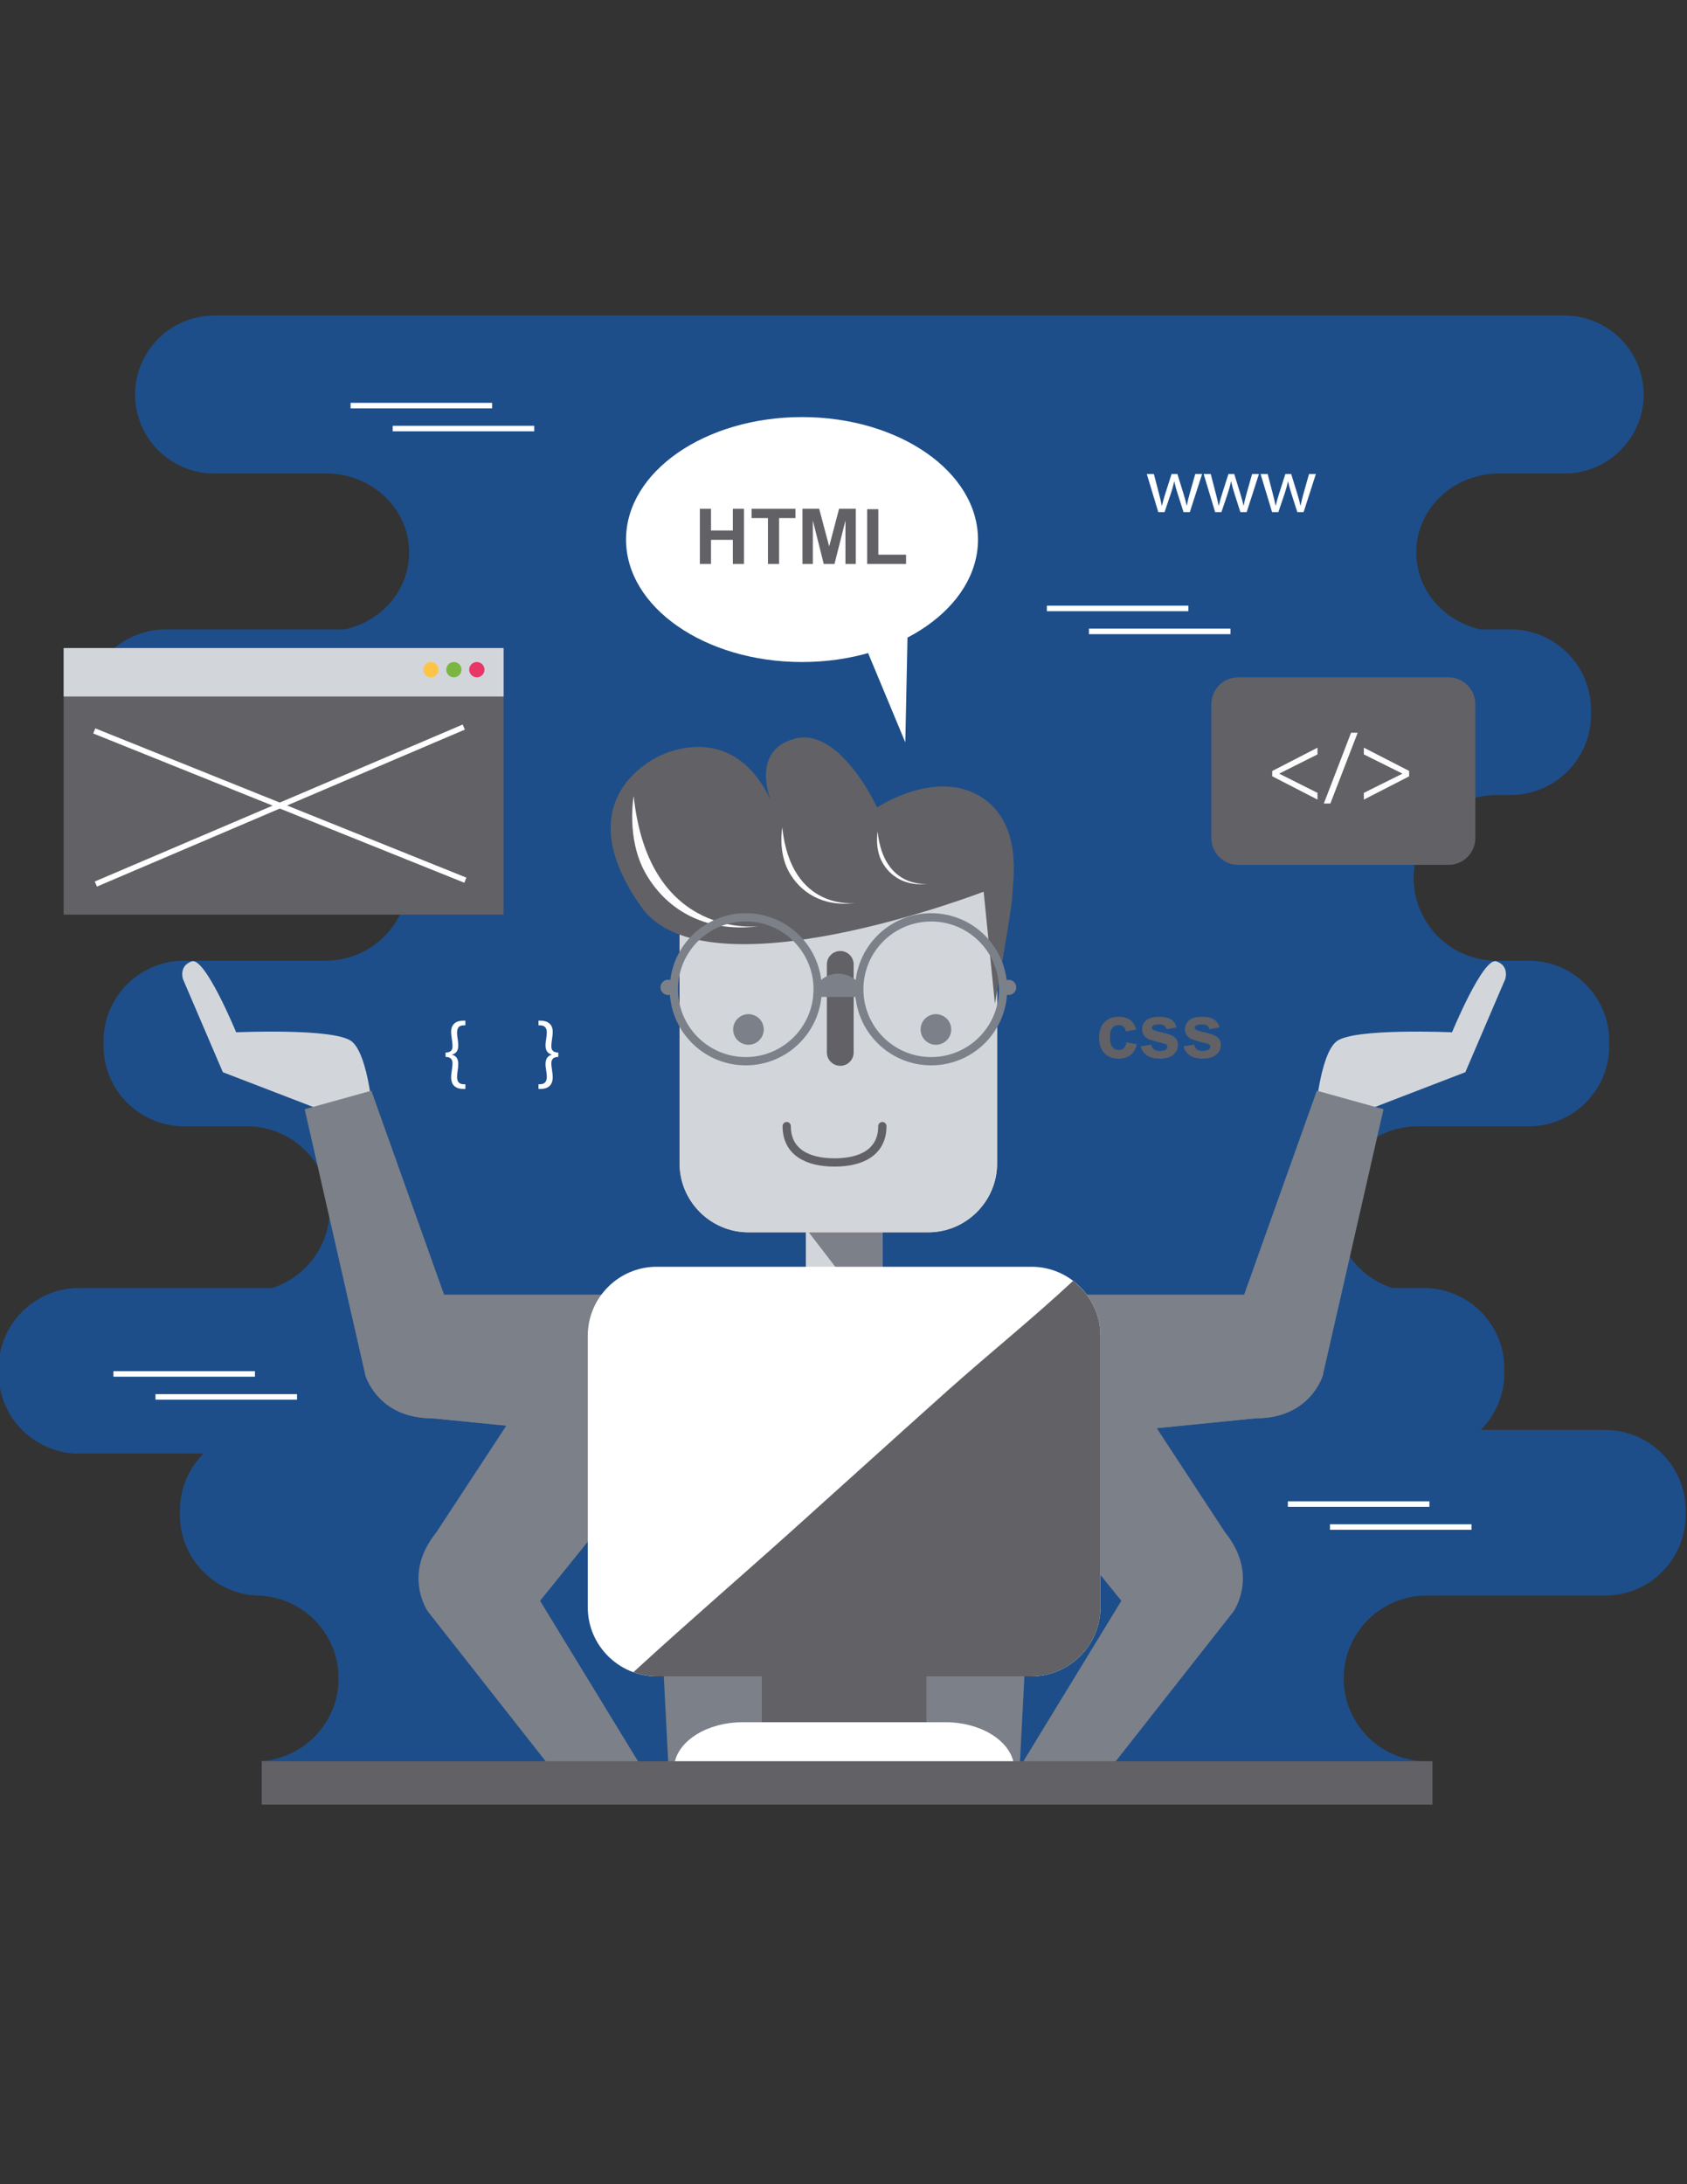 <svg width="612" height="792" viewBox="0 0 612 792" fill="none" xmlns="http://www.w3.org/2000/svg">
<rect x="0" y="0" width="612" height="792" fill="#333333" stroke="none"/>
<g clip-path="url(#clip0)">
<path d="M582.356 518.509H537.18C542.451 513.227 545.725 505.947 545.725 497.943V496.176C545.725 480.146 532.61 467.032 516.579 467.032H505.12C493.011 463.161 484.239 451.824 484.239 438.432C484.239 421.849 497.682 408.404 514.266 408.404H554.642C570.67 408.404 583.786 395.288 583.786 379.26V377.493C583.786 361.463 570.671 348.348 554.642 348.348H542.864C526.281 348.348 512.836 334.903 512.836 318.318C512.836 301.735 526.281 288.291 542.864 288.291H548.038C564.067 288.291 577.184 275.176 577.184 259.146V257.38C577.184 241.35 564.068 228.234 548.038 228.234H537.18C523.777 225.346 513.766 213.949 513.766 200.319C513.766 184.507 527.235 171.689 543.851 171.689H567.648C583.395 171.689 596.278 158.807 596.278 143.06C596.278 127.313 583.395 114.431 567.648 114.431H77.63C61.883 114.431 49.001 127.313 49.001 143.06C49.001 158.807 61.883 171.689 77.63 171.689H118.35C134.966 171.689 148.437 184.507 148.437 200.319C148.437 213.949 138.424 225.346 125.02 228.234H60.104C44.073 228.234 30.958 241.349 30.958 257.38V259.146C30.958 275.176 44.073 288.291 60.104 288.291H118.183C134.766 288.291 148.211 301.736 148.211 318.318C148.211 334.903 134.766 348.348 118.183 348.348H66.706C50.677 348.348 37.561 361.462 37.561 377.493V379.26C37.561 395.288 50.677 408.404 66.706 408.404H89.584C106.167 408.404 119.612 421.849 119.612 438.432C119.612 451.824 110.84 463.161 98.731 467.032H28.646C12.614 467.032 -0.5 480.145 -0.5 496.176V497.943C-0.5 513.972 12.614 527.089 28.646 527.089H73.821C68.55 532.369 65.276 539.647 65.276 547.654V549.42C65.276 565.449 78.392 578.566 94.421 578.566H92.801C109.386 578.566 122.83 592.009 122.83 608.593V608.594C122.83 625.179 109.386 638.621 92.801 638.621H138.56H471.727H517.485C500.901 638.621 487.458 625.179 487.458 608.594V608.593C487.458 592.009 500.901 578.566 517.485 578.566H582.356C598.386 578.566 611.501 565.45 611.501 549.42V547.654C611.5 531.622 598.386 518.509 582.356 518.509Z" fill="#1D4E8A"/>
<path d="M476.922 406.474C476.922 406.474 478.529 382.358 484.961 377.533C491.392 372.71 526.763 374.318 526.763 374.318C526.763 374.318 538.017 346.984 542.84 348.593C547.665 350.202 546.058 355.025 546.058 355.025L531.585 388.788L489.784 404.867L476.922 406.474Z" fill="#D2D6DB"/>
<path d="M135.51 406.474C135.51 406.474 133.903 382.358 127.471 377.533C121.04 372.71 85.668 374.318 85.668 374.318C85.668 374.318 74.414 346.984 69.588 348.593C64.767 350.202 66.374 355.025 66.374 355.025L80.844 388.788L122.646 404.867L135.51 406.474Z" fill="#D2D6DB"/>
<path d="M242.452 639.756L233.658 469.444H319.408L317.209 639.756H242.452Z" fill="#7C8088"/>
<path d="M110.529 402.216L132.516 498.577C132.516 498.577 136.912 514.264 156.702 514.264L246.85 523.229L245.751 469.445H161.099L134.715 395.494L110.529 402.216Z" fill="#7C8088"/>
<path d="M369.979 639.756L378.774 469.444H315.011L317.21 639.756H369.979Z" fill="#7C8088"/>
<path d="M501.903 402.216L479.916 498.577C479.916 498.577 475.519 514.264 455.728 514.264L365.582 523.229L366.683 469.445H451.333L477.717 395.494L501.903 402.216Z" fill="#7C8088"/>
<path d="M132.429 498.195L132.516 498.577C132.516 498.577 136.912 514.264 156.702 514.264L246.85 523.229L246.338 498.196H132.429V498.195Z" fill="#7C8088"/>
<path d="M366.093 498.195L365.581 523.228L455.728 514.263C475.517 514.263 479.915 498.576 479.915 498.576L480.003 498.194H366.093V498.195Z" fill="#7C8088"/>
<path d="M369.784 641.143H402.801L447.467 584.363C447.467 584.363 456.902 571.083 444.463 555.693L394.756 479.954L353.623 514.623L406.843 580.452L369.784 641.143Z" fill="#7C8088"/>
<path d="M232.933 641.143H199.913L155.246 584.363C155.246 584.363 145.813 571.083 158.254 555.693L207.959 479.954L249.094 514.623L195.872 580.452L232.933 641.143Z" fill="#7C8088"/>
<path d="M369.784 641.143H378.373C399.097 620.539 408.602 597.043 429.083 576.201L365.677 504.464L353.623 514.623L406.843 580.452L369.784 641.143Z" fill="#7C8088"/>
<path d="M239.962 506.929C217.866 528.828 201.278 554.852 179.307 576.878C189.344 590.406 192.559 598.31 200.504 609.334C208.159 619.957 215.82 630.577 223.556 641.143H232.933L195.872 580.452L249.092 514.623L239.962 506.929Z" fill="#7C8088"/>
<path d="M320.095 438.516H292.339V481.538H320.095V438.516Z" fill="#D2D6DB"/>
<path d="M320.095 481.539L292.339 445.457L320.095 438.516V481.539Z" fill="#7C8088"/>
<path d="M336.749 446.844H271.52C257.78 446.844 246.538 435.604 246.538 421.864V337.205C246.538 323.466 257.781 312.224 271.52 312.224H336.749C350.487 312.224 361.729 323.466 361.729 337.205V421.864C361.73 435.603 350.488 446.844 336.749 446.844Z" fill="#FCB8A5"/>
<path d="M336.749 446.844H271.52C257.78 446.844 246.538 435.604 246.538 421.864V337.205C246.538 323.466 257.781 312.224 271.52 312.224H336.749C350.487 312.224 361.729 323.466 361.729 337.205V421.864C361.73 435.603 350.488 446.844 336.749 446.844Z" fill="#D2D6DB"/>
<path d="M320.095 408.331C320.095 417.912 312.328 421.516 302.747 421.516C293.165 421.516 285.398 417.912 285.398 408.331" stroke="#626165" stroke-width="3" stroke-miterlimit="10" stroke-linecap="round" stroke-linejoin="round"/>
<path d="M325.647 481.539C325.647 489.206 316.946 495.42 306.217 495.42C295.485 495.42 286.786 489.206 286.786 481.539C286.786 473.875 295.485 467.661 306.217 467.661C316.946 467.661 325.647 473.875 325.647 481.539Z" fill="#FCB8A5"/>
<path d="M336.055 602.283H276.378V628.652H336.055V602.283Z" fill="#626165"/>
<path d="M367.739 639.294C366.135 630.972 355.635 624.488 342.995 624.488H269.438C256.797 624.488 246.297 630.971 244.693 639.294H367.739Z" fill="white"/>
<path d="M374.22 607.835H238.211C224.472 607.835 213.23 596.594 213.23 582.853V484.316C213.23 470.577 224.472 459.336 238.211 459.336H374.22C387.96 459.336 399.202 470.577 399.202 484.316V582.853C399.202 596.594 387.96 607.835 374.22 607.835Z" fill="white"/>
<path d="M389.282 464.456C374.47 478.251 358.541 491.034 343.478 504.497C324.554 521.41 305.765 538.471 286.874 555.419C268.344 572.045 249.479 588.295 231.127 605.115C230.679 605.525 230.233 605.932 229.788 606.341C232.421 607.3 235.255 607.836 238.211 607.836H374.22C387.96 607.836 399.202 596.594 399.202 582.857V484.319C399.202 476.229 395.288 469.029 389.282 464.456Z" fill="#626165"/>
<path d="M356.84 323.325C356.84 323.325 256.254 362.185 232.659 328.876C206.325 291.698 234.047 276.138 240.909 273.362C247.636 270.641 267.662 265.034 279.552 290.016C279.552 290.016 272.122 271.974 288.47 267.81C304.82 263.646 318.196 292.792 318.196 292.792C318.196 292.792 339.004 278.913 355.353 288.628C371.703 298.343 367.243 320.549 367.243 324.712C367.243 328.875 360.927 363.919 360.927 363.919L356.84 323.325Z" fill="#626165"/>
<path d="M229.884 288.629C229.884 288.629 227.109 303.896 234.048 316.386C240.987 328.876 254.865 338.592 275.684 335.816C275.683 335.816 235.435 341.367 229.884 288.629Z" fill="#FCFCFC"/>
<path d="M283.78 300.008C283.78 300.008 282.168 308.876 286.199 316.129C290.228 323.383 298.288 329.025 310.38 327.414C310.38 327.414 287.004 330.635 283.78 300.008Z" fill="#FCFCFC"/>
<path d="M318.378 301.514C318.378 301.514 317.265 307.637 320.047 312.647C322.831 317.657 328.398 321.555 336.749 320.442C336.749 320.442 320.603 322.668 318.378 301.514Z" fill="#FCFCFC"/>
<path d="M270.541 384.799C284.947 384.799 296.625 373.121 296.625 358.715C296.625 344.309 284.947 332.631 270.541 332.631C256.135 332.631 244.457 344.309 244.457 358.715C244.457 373.121 256.135 384.799 270.541 384.799Z" stroke="#7C8088" stroke-width="3" stroke-miterlimit="10" stroke-linecap="round" stroke-linejoin="round"/>
<path d="M337.81 384.798C352.215 384.798 363.893 373.12 363.893 358.715C363.893 344.31 352.215 332.632 337.81 332.632C323.405 332.632 311.727 344.31 311.727 358.715C311.727 373.12 323.405 384.798 337.81 384.798Z" stroke="#7C8088" stroke-width="3" stroke-miterlimit="10" stroke-linecap="round" stroke-linejoin="round"/>
<path d="M304.828 386.472C302.157 386.472 299.97 384.286 299.97 381.615V349.694C299.97 347.023 302.157 344.837 304.828 344.837C307.5 344.837 309.685 347.023 309.685 349.694V381.615C309.685 384.286 307.5 386.472 304.828 386.472Z" fill="#626165"/>
<path d="M296.501 361.491C296.501 357.66 299.917 354.552 304.134 354.552C308.35 354.552 311.766 357.66 311.766 361.491" fill="#7C8088"/>
<path d="M311.766 362.991C310.938 362.991 310.266 362.32 310.266 361.491C310.266 358.492 307.515 356.052 304.134 356.052C300.752 356.052 298.001 358.492 298.001 361.491C298.001 362.32 297.33 362.991 296.501 362.991C295.672 362.991 295.001 362.32 295.001 361.491C295.001 356.838 299.098 353.052 304.134 353.052C309.169 353.052 313.266 356.838 313.266 361.491C313.266 362.32 312.594 362.991 311.766 362.991Z" fill="#7C8088"/>
<path d="M277.071 373.288C277.071 376.353 274.586 378.84 271.519 378.84C268.454 378.84 265.968 376.354 265.968 373.288C265.968 370.222 268.454 367.737 271.519 367.737C274.586 367.737 277.071 370.222 277.071 373.288Z" fill="#7C8088"/>
<path d="M345.076 373.288C345.076 376.353 342.591 378.84 339.524 378.84C336.457 378.84 333.972 376.354 333.972 373.288C333.972 370.222 336.457 367.737 339.524 367.737C342.591 367.737 345.076 370.222 345.076 373.288Z" fill="#7C8088"/>
<path d="M245.151 358.022C245.151 359.554 243.905 360.798 242.375 360.798C240.842 360.798 239.599 359.554 239.599 358.022C239.599 356.489 240.842 355.246 242.375 355.246C243.906 355.246 245.151 356.489 245.151 358.022Z" fill="#7C8088"/>
<path d="M368.669 358.029C368.669 359.546 367.44 360.775 365.921 360.775C364.407 360.775 363.177 359.546 363.177 358.029C363.177 356.512 364.407 355.282 365.921 355.282C367.44 355.282 368.669 356.512 368.669 358.029Z" fill="#7C8088"/>
<path d="M182.697 234.987H23.094V331.652H182.697V234.987Z" fill="#626165"/>
<path d="M182.697 234.986H23.094V252.557H182.697V234.986Z" fill="#D2D6DB"/>
<path d="M34.198 265.035L168.818 319.161" stroke="white" stroke-width="2" stroke-miterlimit="10"/>
<path d="M168.24 263.64L34.775 320.558" stroke="white" stroke-width="2" stroke-miterlimit="10"/>
<path d="M175.757 242.83C175.757 244.362 174.514 245.605 172.982 245.605C171.45 245.605 170.207 244.362 170.207 242.83C170.207 241.298 171.45 240.054 172.982 240.054C174.514 240.054 175.757 241.298 175.757 242.83Z" fill="#E83666"/>
<path d="M167.43 242.83C167.43 244.362 166.187 245.605 164.654 245.605C163.123 245.605 161.879 244.362 161.879 242.83C161.879 241.298 163.123 240.054 164.654 240.054C166.187 240.054 167.43 241.298 167.43 242.83Z" fill="#7CB642"/>
<path d="M159.104 242.83C159.104 244.362 157.86 245.605 156.328 245.605C154.796 245.605 153.553 244.362 153.553 242.83C153.553 241.298 154.796 240.054 156.328 240.054C157.86 240.054 159.104 241.298 159.104 242.83Z" fill="#FEC448"/>
<path d="M525.498 313.611H449.164C443.82 313.611 439.449 309.239 439.449 303.896V255.32C439.449 249.977 443.82 245.605 449.164 245.605H525.498C530.84 245.605 535.211 249.977 535.211 255.32V303.895C535.211 309.239 530.84 313.611 525.498 313.611Z" fill="#626165"/>
<path d="M461.53 279.569L477.956 271.109V273.552L464.115 280.49V280.56L477.956 287.498V289.941L461.53 281.481V279.569Z" fill="#FCFCFC"/>
<path d="M480.252 291.358L490.129 265.692H492.535L482.623 291.358H480.252Z" fill="#FCFCFC"/>
<path d="M511.19 281.516L494.764 289.941V287.498L508.711 280.56V280.49L494.764 273.552V271.109L511.19 279.534V281.516Z" fill="#FCFCFC"/>
<path d="M354.791 195.643C354.791 220.17 326.207 240.054 290.949 240.054C255.689 240.054 227.108 220.17 227.108 195.643C227.108 171.115 255.69 151.232 290.949 151.232C326.207 151.232 354.791 171.115 354.791 195.643Z" fill="white"/>
<path d="M307.604 219.236L328.422 269.198L329.81 202.582L307.604 219.236Z" fill="white"/>
<path d="M253.89 204.502V184.473H257.934V192.356H265.858V184.473H269.902V204.502H265.858V195.745H257.934V204.502H253.89Z" fill="#626165"/>
<path d="M278.592 204.502V187.861H272.649V184.473H288.566V187.861H282.637V204.502H278.592Z" fill="#626165"/>
<path d="M291.12 204.502V184.473H297.173L300.807 198.135L304.4 184.473H310.466V204.502H306.708V188.736L302.733 204.502H298.839L294.877 188.736V204.502H291.12Z" fill="#626165"/>
<path d="M314.591 204.502V184.637H318.636V201.128H328.691V204.503H314.591V204.502Z" fill="#626165"/>
<path d="M412.225 373.316L408.44 373.999C408.313 373.243 408.024 372.674 407.573 372.291C407.122 371.909 406.537 371.717 405.817 371.717C404.861 371.717 404.098 372.047 403.529 372.707C402.96 373.368 402.675 374.472 402.675 376.02C402.675 377.741 402.964 378.958 403.543 379.668C404.121 380.378 404.897 380.733 405.872 380.733C406.601 380.733 407.197 380.526 407.662 380.111C408.126 379.696 408.454 378.984 408.645 377.973L412.416 378.615C412.024 380.345 411.273 381.653 410.162 382.536C409.051 383.42 407.561 383.862 405.694 383.862C403.572 383.862 401.881 383.192 400.619 381.853C399.357 380.514 398.726 378.661 398.726 376.292C398.726 373.897 399.359 372.032 400.625 370.697C401.891 369.363 403.604 368.696 405.762 368.696C407.529 368.696 408.934 369.076 409.977 369.837C411.02 370.599 411.769 371.759 412.225 373.316Z" fill="#626165"/>
<path d="M413.782 379.396L417.635 378.809C417.799 379.556 418.131 380.123 418.632 380.51C419.133 380.897 419.834 381.091 420.736 381.091C421.728 381.091 422.475 380.909 422.976 380.545C423.313 380.29 423.482 379.949 423.482 379.521C423.482 379.229 423.39 378.988 423.209 378.797C423.018 378.615 422.589 378.446 421.925 378.291C418.828 377.608 416.865 376.984 416.036 376.419C414.889 375.636 414.314 374.547 414.314 373.154C414.314 371.897 414.81 370.841 415.803 369.984C416.796 369.128 418.335 368.7 420.421 368.7C422.406 368.7 423.882 369.024 424.848 369.67C425.813 370.317 426.478 371.273 426.842 372.539L423.222 373.208C423.067 372.643 422.773 372.21 422.34 371.91C421.907 371.609 421.29 371.459 420.489 371.459C419.477 371.459 418.754 371.601 418.316 371.883C418.025 372.083 417.879 372.343 417.879 372.662C417.879 372.935 418.006 373.167 418.261 373.359C418.608 373.614 419.803 373.974 421.848 374.438C423.892 374.902 425.32 375.472 426.131 376.146C426.932 376.829 427.333 377.781 427.333 379.001C427.333 380.331 426.777 381.474 425.666 382.431C424.555 383.387 422.911 383.866 420.734 383.866C418.757 383.866 417.193 383.465 416.041 382.663C414.891 381.86 414.137 380.771 413.782 379.396Z" fill="#626165"/>
<path d="M429.344 379.396L433.197 378.809C433.361 379.556 433.693 380.123 434.194 380.51C434.695 380.897 435.396 381.091 436.298 381.091C437.29 381.091 438.037 380.909 438.538 380.545C438.875 380.29 439.044 379.949 439.044 379.521C439.044 379.229 438.952 378.988 438.771 378.797C438.58 378.615 438.151 378.446 437.487 378.291C434.39 377.608 432.427 376.984 431.598 376.419C430.451 375.636 429.876 374.547 429.876 373.154C429.876 371.897 430.372 370.841 431.365 369.984C432.358 369.128 433.897 368.7 435.983 368.7C437.968 368.7 439.444 369.024 440.41 369.67C441.375 370.317 442.04 371.273 442.404 372.539L438.784 373.208C438.629 372.643 438.335 372.21 437.902 371.91C437.469 371.609 436.852 371.459 436.051 371.459C435.039 371.459 434.316 371.601 433.878 371.883C433.587 372.083 433.441 372.343 433.441 372.662C433.441 372.935 433.568 373.167 433.823 373.359C434.17 373.614 435.365 373.974 437.41 374.438C439.454 374.902 440.882 375.472 441.693 376.146C442.494 376.829 442.895 377.781 442.895 379.001C442.895 380.331 442.339 381.474 441.228 382.431C440.117 383.387 438.473 383.866 436.296 383.866C434.319 383.866 432.755 383.465 431.603 382.663C430.452 381.86 429.698 380.771 429.344 379.396Z" fill="#626165"/>
<path d="M161.64 381.651C163.848 381.651 164.159 380.438 164.159 379.35C164.159 378.479 164.034 377.608 163.91 376.738C163.786 375.867 163.661 375.028 163.661 374.157C163.661 371.296 165.527 370.083 168.17 370.083H168.823V371.793H168.263C166.428 371.793 165.806 372.788 165.806 374.467C165.806 375.182 165.899 375.928 166.024 376.675C166.149 377.452 166.242 378.199 166.242 379.038C166.273 381.028 165.402 382.023 164.003 382.396V382.459C165.402 382.801 166.274 383.858 166.242 385.849C166.242 386.688 166.149 387.466 166.024 388.212C165.899 388.989 165.806 389.705 165.806 390.451C165.806 392.193 166.521 393.157 168.263 393.157H168.823V394.867H168.17C165.589 394.867 163.661 393.747 163.661 390.607C163.661 389.767 163.786 388.897 163.91 388.057C164.035 387.218 164.159 386.378 164.159 385.538C164.159 384.574 163.848 383.237 161.64 383.237V381.651Z" fill="white"/>
<path d="M202.533 383.237C200.325 383.237 200.014 384.574 200.014 385.538C200.014 386.377 200.139 387.217 200.263 388.057C200.388 388.897 200.512 389.767 200.512 390.607C200.512 393.748 198.553 394.867 196.003 394.867H195.35V393.157H195.879C197.62 393.126 198.367 392.193 198.367 390.451C198.367 389.705 198.242 388.99 198.149 388.212C198.024 387.465 197.9 386.688 197.9 385.849C197.9 383.859 198.771 382.801 200.139 382.459V382.396C198.771 382.023 197.9 381.028 197.9 379.038C197.9 378.199 198.024 377.452 198.149 376.675C198.242 375.928 198.367 375.182 198.367 374.467C198.367 372.788 197.714 371.824 195.91 371.793H195.35V370.083H195.972C198.615 370.083 200.512 371.296 200.512 374.157C200.512 375.028 200.388 375.867 200.263 376.738C200.138 377.609 200.014 378.48 200.014 379.35C200.014 380.438 200.325 381.651 202.533 381.651V383.237V383.237Z" fill="white"/>
<path d="M418.596 171.883L420.422 178.903C420.821 180.444 421.193 181.87 421.449 183.297H421.534C421.848 181.899 422.305 180.415 422.762 178.931L425.016 171.883H427.127L429.267 178.788C429.781 180.443 430.18 181.898 430.495 183.296H430.581C430.809 181.898 431.18 180.442 431.637 178.817L433.606 171.883H436.088L431.637 185.694H429.354L427.243 179.103C426.758 177.562 426.358 176.192 426.015 174.566H425.958C425.615 176.221 425.187 177.648 424.702 179.131L422.476 185.694H420.194L416.028 171.883H418.596Z" fill="white"/>
<path d="M439.221 171.883L441.047 178.903C441.446 180.444 441.818 181.87 442.074 183.297H442.159C442.473 181.899 442.93 180.415 443.387 178.931L445.641 171.883H447.752L449.892 178.788C450.406 180.443 450.805 181.898 451.12 183.296H451.206C451.434 181.898 451.805 180.442 452.262 178.817L454.231 171.883H456.713L452.262 185.694H449.979L447.868 179.103C447.383 177.562 446.983 176.192 446.64 174.566H446.583C446.24 176.221 445.812 177.648 445.327 179.131L443.101 185.694H440.819L436.653 171.883H439.221Z" fill="white"/>
<path d="M459.875 171.883L461.701 178.903C462.1 180.444 462.472 181.87 462.728 183.297H462.813C463.127 181.899 463.584 180.415 464.041 178.931L466.295 171.883H468.406L470.546 178.788C471.06 180.443 471.459 181.898 471.774 183.296H471.86C472.088 181.898 472.459 180.442 472.916 178.817L474.885 171.883H477.367L472.916 185.694H470.633L468.522 179.103C468.037 177.562 467.637 176.192 467.294 174.566H467.237C466.894 176.221 466.466 177.648 465.981 179.131L463.755 185.694H461.473L457.307 171.883H459.875Z" fill="white"/>
<path d="M379.772 220.624H431.123" stroke="white" stroke-width="2" stroke-miterlimit="10"/>
<path d="M395.038 228.951H446.389" stroke="white" stroke-width="2" stroke-miterlimit="10"/>
<path d="M127.182 147.068H178.533" stroke="white" stroke-width="2" stroke-miterlimit="10"/>
<path d="M142.448 155.395H193.8" stroke="white" stroke-width="2" stroke-miterlimit="10"/>
<path d="M467.207 545.382H518.559" stroke="white" stroke-width="2" stroke-miterlimit="10"/>
<path d="M482.473 553.708H533.824" stroke="white" stroke-width="2" stroke-miterlimit="10"/>
<path d="M41.136 498.195H92.486" stroke="white" stroke-width="2" stroke-miterlimit="10"/>
<path d="M56.403 506.521H107.753" stroke="white" stroke-width="2" stroke-miterlimit="10"/>
<path d="M519.63 638.62H94.947V654.349H519.63V638.62Z" fill="#626165"/>
</g>
<defs>
<clipPath id="clip0">
<rect width="612" height="792" fill="white"/>
</clipPath>
</defs>
</svg>
